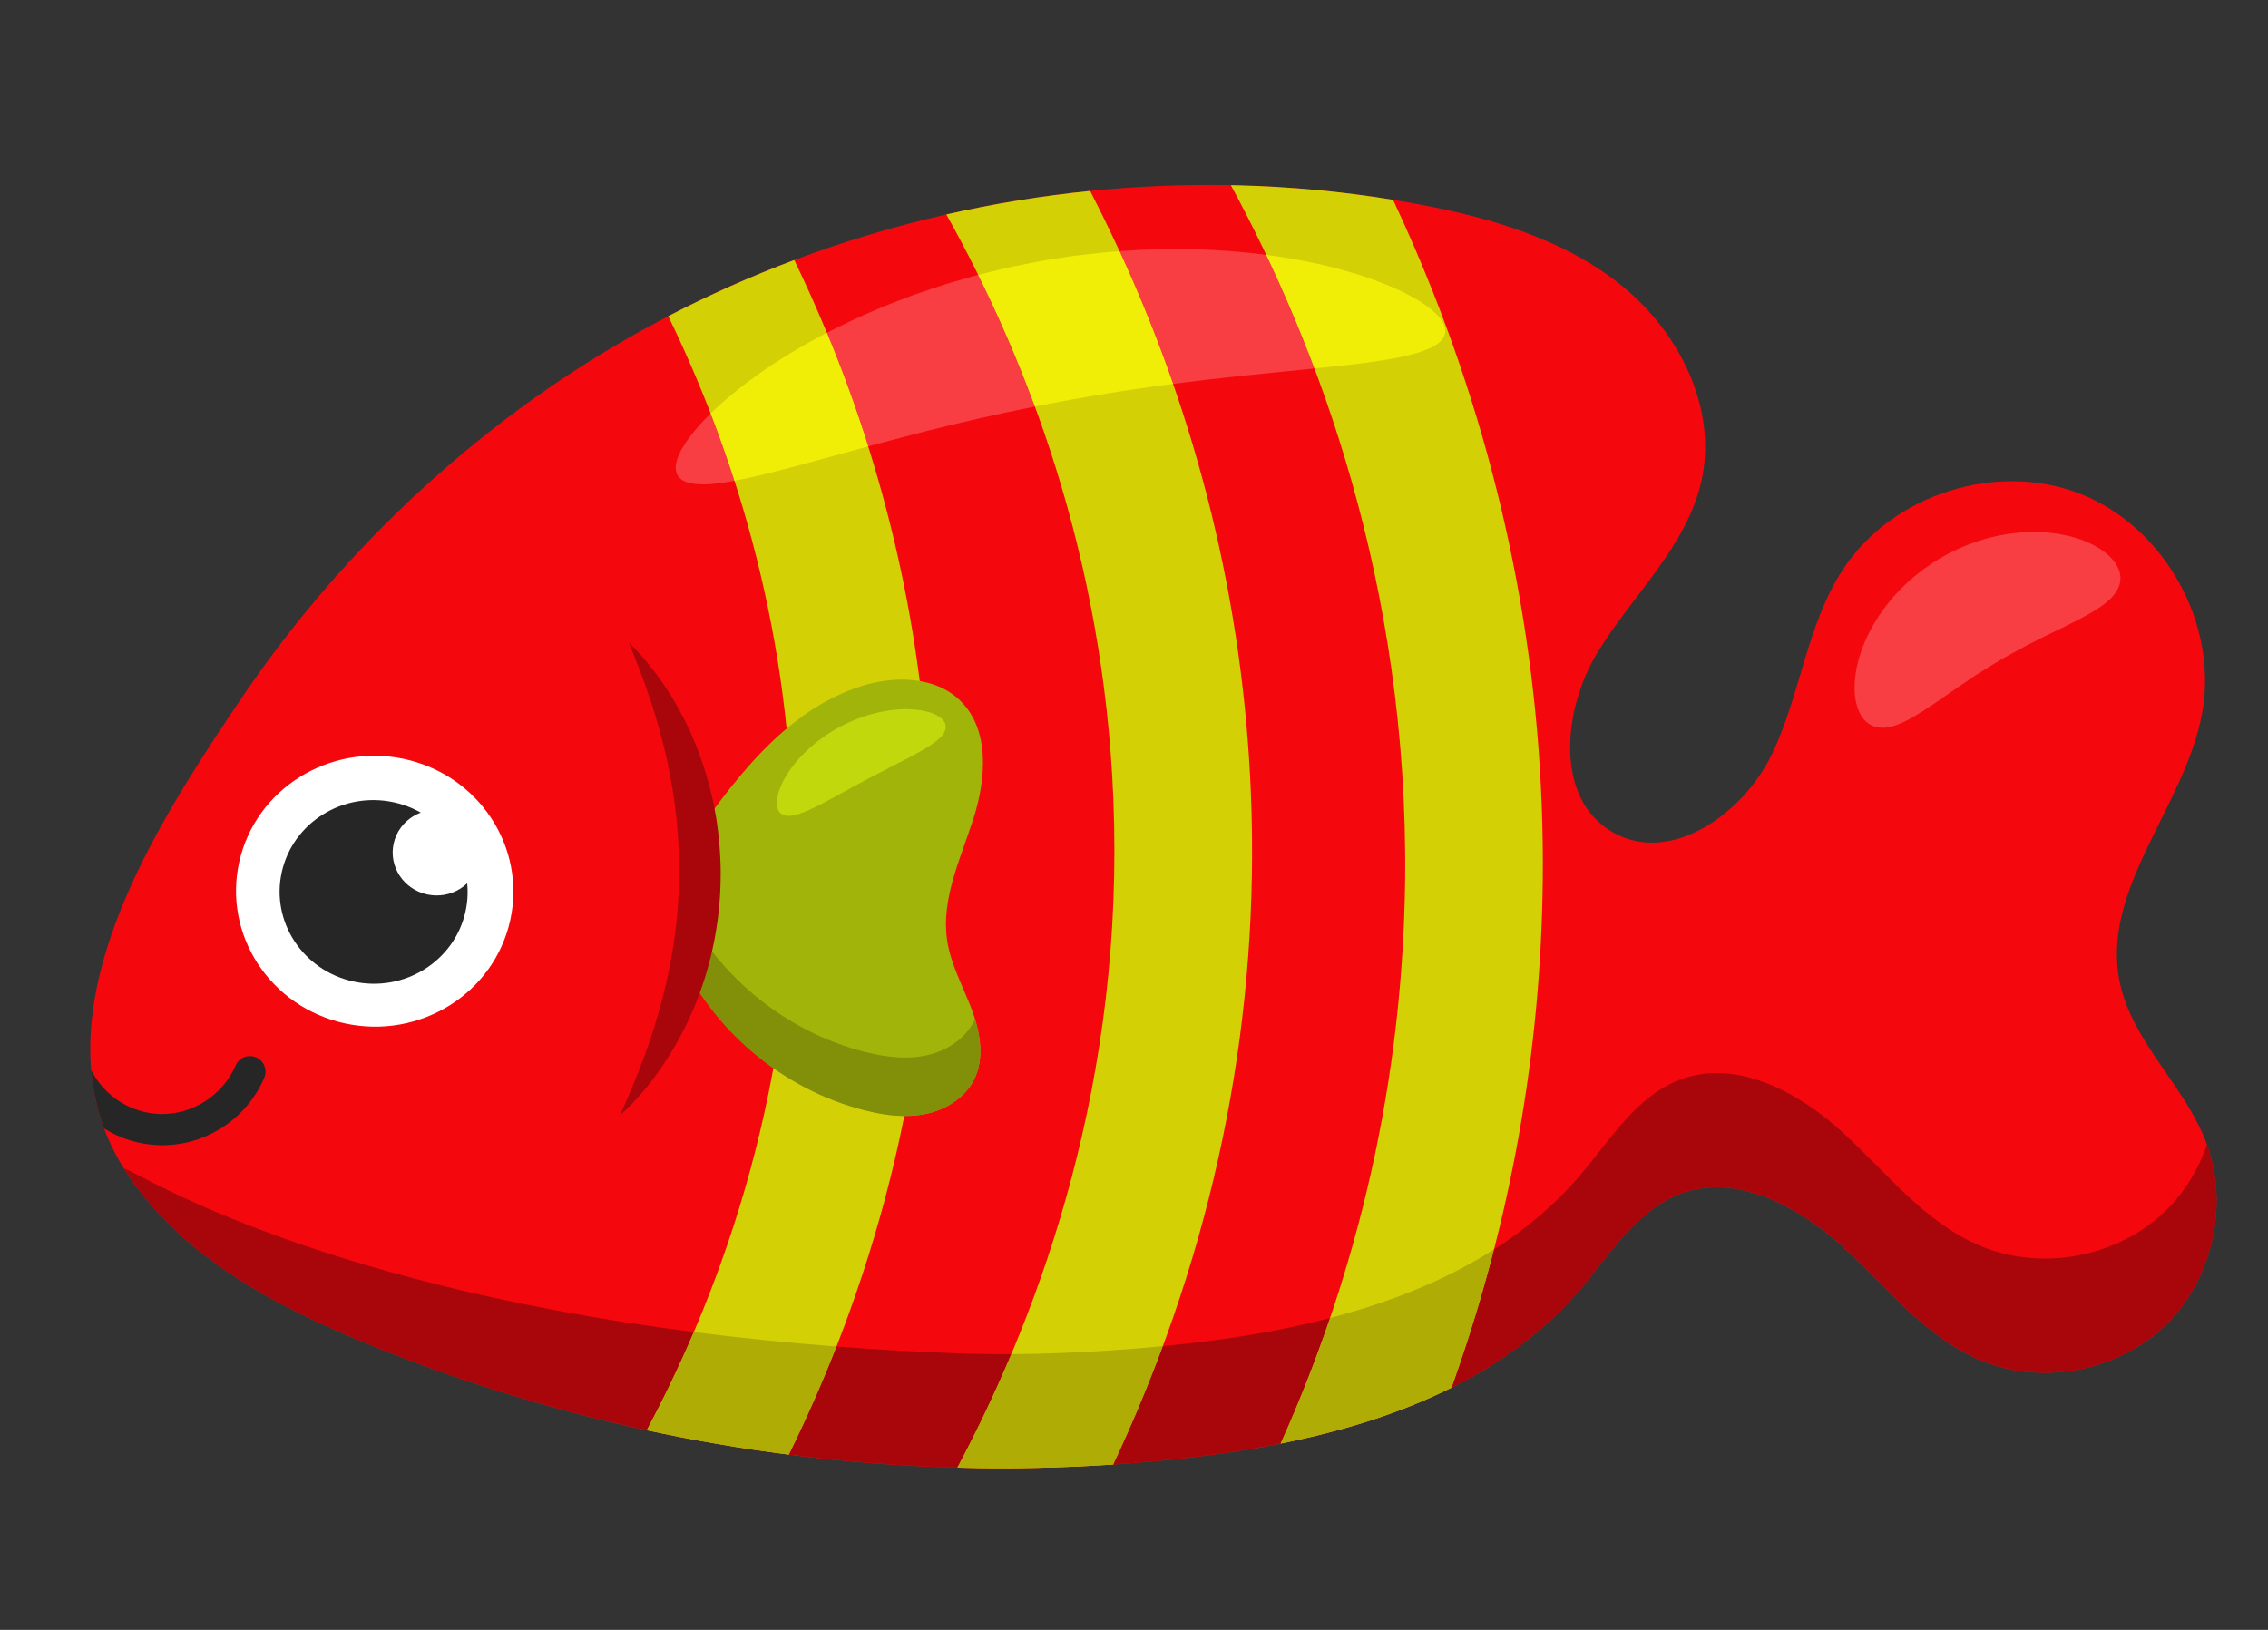 <?xml version="1.0" encoding="UTF-8" standalone="no"?>
<svg
   xmlns:dc="http://purl.org/dc/elements/1.1/"
   xmlns:cc="http://creativecommons.org/ns#"
   xmlns:rdf="http://www.w3.org/1999/02/22-rdf-syntax-ns#"
   xmlns:svg="http://www.w3.org/2000/svg"
   xmlns="http://www.w3.org/2000/svg"
   xmlns:sodipodi="http://sodipodi.sourceforge.net/DTD/sodipodi-0.dtd"
   xmlns:inkscape="http://www.inkscape.org/namespaces/inkscape"
   width="320"
   height="230"
   viewBox="0 0 84.667 60.854"
   version="1.1"
   id="svg646"
   inkscape:version="1.0.2-2 (e86c870879, 2021-01-15)"
   sodipodi:docname="fish10.svg">
  <rect x="0" y="0" width="84.667" height="60.854" fill="#333333" stroke="none"/>
  <defs
     id="defs640" />
  <sodipodi:namedview
     id="base"
     pagecolor="#ffffff"
     bordercolor="#666666"
     borderopacity="1.0"
     inkscape:pageopacity="0.0"
     inkscape:pageshadow="2"
     inkscape:zoom="0.35"
     inkscape:cx="400"
     inkscape:cy="560"
     inkscape:document-units="px"
     inkscape:current-layer="layer1"
     inkscape:document-rotation="0"
     showgrid="false"
     units="px"
     inkscape:window-width="1267"
     inkscape:window-height="1032"
     inkscape:window-x="647"
     inkscape:window-y="380"
     inkscape:window-maximized="0" />
  <g
     inkscape:label="Layer 1"
     inkscape:groupmode="layer"
     id="layer1">
    <path
       d="m 80.844,49.472 c -1.791,1.745 -4.66,2.278 -6.958,1.293 -2.049,-0.878 -3.471,-2.736 -5.117,-4.238 -1.646,-1.502 -3.948,-2.734 -6.038,-1.958 -1.638,0.608 -2.607,2.243 -3.741,3.573 -1.235,1.449 -2.737,2.579 -4.399,3.461 -0.134,0.071 -0.268,0.14 -0.404,0.208 -1.882,0.943 -3.955,1.584 -6.067,2.024 -0.104,0.022 -0.209,0.043 -0.314,0.064 -1.131,0.226 -2.27,0.395 -3.398,0.523 -0.949,0.108 -1.9,0.195 -2.853,0.258 -1.935,0.13 -3.878,0.169 -5.816,0.117 -2.104,-0.056 -4.205,-0.218 -6.291,-0.485 -1.781,-0.226 -3.551,-0.531 -5.305,-0.91 C 20.56,52.626 17.043,51.538 13.651,50.146 10.173,48.716 6.665,46.831 4.648,43.66 4.332,43.164 4.08,42.653 3.888,42.136 3.623,41.425 3.468,40.695 3.404,39.956 2.989,35.13 6.469,29.842 8.993,26.101 12.875,20.348 18.127,15.514 24.223,12.189 c 0.24,-0.13 0.481,-0.26 0.724,-0.386 1.524,-0.793 3.095,-1.492 4.703,-2.095 1.852,-0.696 3.75,-1.263 5.679,-1.702 1.768,-0.403 3.561,-0.696 5.365,-0.878 1.746,-0.175 3.502,-0.247 5.256,-0.214 0.085,10e-4 0.17,0.003 0.256,0.005 1.942,0.049 3.881,0.228 5.798,0.541 0.102,0.017 0.204,0.032 0.307,0.05 0.212,0.037 0.422,0.073 0.634,0.114 2.714,0.505 5.462,1.311 7.607,3.05 2.145,1.739 3.569,4.588 2.965,7.282 -0.551,2.451 -2.571,4.256 -3.879,6.402 -1.306,2.147 -1.61,5.476 0.574,6.72 2.146,1.223 4.849,-0.676 5.925,-2.898 1.077,-2.223 1.302,-4.827 2.648,-6.898 1.838,-2.833 5.777,-4.083 8.913,-2.829 3.136,1.254 5.127,4.875 4.506,8.194 -0.653,3.49 -3.794,6.551 -3.071,10.029 0.455,2.192 2.356,3.792 3.185,5.871 0.925,2.323 0.319,5.177 -1.472,6.923"
       style="fill:#f5080d;fill-opacity:1;fill-rule:nonzero;stroke:none;stroke-width:0.01"
       id="path268" />
    <path
       d="m 29.448,54.31 c -1.78,-0.227 -3.55,-0.532 -5.304,-0.91 2.791,-5.232 5.66,-13.003 5.446,-22.606 -0.172,-7.746 -2.315,-14.204 -4.643,-18.991 1.524,-0.793 3.095,-1.492 4.703,-2.095 0.421,0.871 0.819,1.756 1.191,2.653 2.438,5.868 3.746,12.031 3.886,18.318 0.218,9.792 -2.444,17.87 -5.28,23.63"
       style="fill:#d3d106;fill-opacity:1;fill-rule:nonzero;stroke:none;stroke-width:0.01"
       id="path270" />
    <path
       d="m 42.071,53.552 c -0.168,0.377 -0.339,0.752 -0.515,1.126 -1.935,0.13 -3.878,0.169 -5.816,0.117 3.179,-5.976 6.248,-14.552 5.823,-24.97 -0.369,-9.076 -3.245,-16.478 -6.234,-21.819 1.768,-0.402 3.561,-0.695 5.366,-0.877 0.338,0.656 0.665,1.321 0.979,1.994 3.045,6.518 4.735,13.413 5.023,20.493 0.334,8.209 -1.223,16.262 -4.625,23.937"
       style="fill:#d3d106;fill-opacity:1;fill-rule:nonzero;stroke:none;stroke-width:0.01"
       id="path272" />
    <path
       d="m 57.592,32.911 c -0.072,6.385 -1.201,12.701 -3.357,18.769 -0.016,0.043 -0.031,0.087 -0.047,0.129 -1.882,0.943 -3.955,1.584 -6.067,2.024 -0.104,0.022 -0.209,0.043 -0.314,0.064 2.457,-5.472 4.553,-12.589 4.648,-21.045 0.122,-11.033 -3.262,-19.953 -6.505,-25.938 0.085,0.001 0.17,0.003 0.256,0.005 1.942,0.049 3.881,0.228 5.798,0.541 0.53,1.128 1.026,2.274 1.489,3.44 2.804,7.084 4.183,14.49 4.1,22.01"
       style="fill:#d3d106;fill-opacity:1;fill-rule:nonzero;stroke:none;stroke-width:0.01"
       id="path274" />
    <path
       d="m 25.652,31.626 c 1.717,-2.474 3.64,-5.105 6.512,-6.012 1.239,-0.391 2.737,-0.366 3.673,0.536 1.128,1.088 0.977,2.936 0.498,4.428 -0.48,1.493 -1.213,3 -0.974,4.55 0.138,0.892 0.589,1.7 0.909,2.545 0.318,0.845 0.498,1.821 0.095,2.631 -0.342,0.687 -1.063,1.134 -1.816,1.287 -0.753,0.153 -1.537,0.048 -2.282,-0.142 -2.909,-0.741 -5.455,-2.803 -6.781,-5.497 l 0.168,-4.328"
       style="fill:#a1b40a;fill-opacity:1;fill-rule:nonzero;stroke:none;stroke-width:0.01"
       id="path276" />
    <path
       d="m 33.786,41.667 c -0.008,0 -0.018,0 -0.026,0 v 0 c 0.009,0 0.018,0 0.027,0 0.045,0 0.091,-0.001 0.136,-0.002 -0.045,0.001 -0.091,0.002 -0.137,0.002"
       style="fill:#078ce4;fill-opacity:1;fill-rule:nonzero;stroke:none;stroke-width:0.01"
       id="path278" />
    <path
       d="m 33.76,41.667 c -0.502,-0.003 -1.007,-0.092 -1.495,-0.216 -0.78,-0.199 -1.536,-0.492 -2.248,-0.869 0.712,0.377 1.468,0.67 2.248,0.869 0.488,0.124 0.993,0.213 1.495,0.216 v 0"
       style="fill:#78c5e8;fill-opacity:1;fill-rule:nonzero;stroke:none;stroke-width:0.01"
       id="path280" />
    <path
       d="m 36.487,40 c 0,-0.001 10e-4,-0.001 10e-4,-0.002 0,0.001 -10e-4,0.001 -10e-4,0.002 m 0.003,-0.008 c 0,-0.001 0,-0.002 10e-4,-0.003 -10e-4,0.001 -10e-4,0.002 -10e-4,0.003 m 0.002,-0.008 c 0.001,-0.002 0.001,-0.004 0.002,-0.006 -10e-4,0.002 -10e-4,0.004 -0.002,0.006 m 0.003,-0.008 c 0.102,-0.341 0.121,-0.703 0.083,-1.066 0.037,0.363 0.019,0.725 -0.083,1.066 m 0.083,-1.066 c -0.001,-0.003 -0.001,-0.006 -0.001,-0.009 0,0.003 0,0.006 0.001,0.009 m -0.002,-0.013 c 0,-0.002 0,-0.003 0,-0.005 0,0.002 0,0.003 0,0.005 m -9.611,-0.728 c -0.586,-0.671 -1.088,-1.415 -1.481,-2.214 l 0.056,-1.448 -0.056,1.448 c 0.393,0.799 0.895,1.543 1.481,2.214"
       style="fill:#078ce4;fill-opacity:1;fill-rule:nonzero;stroke:none;stroke-width:0.01"
       id="path282" />
    <path
       d="m 33.787,41.667 c -0.009,0 -0.018,0 -0.027,0 -0.502,-0.003 -1.007,-0.092 -1.495,-0.216 -0.78,-0.199 -1.536,-0.492 -2.248,-0.869 -1.153,-0.609 -2.193,-1.432 -3.051,-2.414 -0.586,-0.671 -1.088,-1.415 -1.481,-2.214 l 0.056,-1.448 0.023,-0.577 c 1.347,2.616 3.849,4.614 6.701,5.34 0.497,0.126 1.011,0.216 1.521,0.216 0.256,0 0.51,-0.022 0.762,-0.074 0.753,-0.153 1.474,-0.599 1.816,-1.287 0.013,-0.024 0.024,-0.047 0.033,-0.072 0.085,0.274 0.148,0.557 0.179,0.839 0,0.002 0,0.003 0,0.005 0,0.001 10e-4,0.002 10e-4,0.003 0,0.003 0,0.006 0.001,0.009 0,0 0,0 0,0 0.038,0.363 0.019,0.725 -0.083,1.066 -10e-4,0 -10e-4,0.001 -10e-4,0.002 -10e-4,0.002 -10e-4,0.004 -0.002,0.006 0,0.002 -10e-4,0.003 -10e-4,0.005 -10e-4,0.001 -10e-4,0.002 -10e-4,0.003 -0.001,0.002 -0.002,0.004 -0.002,0.006 0,0.001 -10e-4,0.001 -10e-4,0.002 -0.032,0.104 -0.073,0.206 -0.123,0.306 -0.342,0.687 -1.063,1.134 -1.816,1.287 -0.207,0.042 -0.415,0.065 -0.625,0.072 -0.045,0.001 -0.091,0.002 -0.136,0.002"
       style="fill:#818f09;fill-opacity:1;fill-rule:nonzero;stroke:none;stroke-width:0.01"
       id="path284" />
    <path
       d="m 19.046,34.367 c -0.609,2.727 -3.367,4.448 -6.16,3.845 -2.794,-0.603 -4.564,-3.303 -3.955,-6.03 0.608,-2.727 3.366,-4.448 6.16,-3.845 2.793,0.603 4.564,3.303 3.955,6.03"
       style="fill:#ffffff;fill-opacity:1;fill-rule:nonzero;stroke:none;stroke-width:0.01"
       id="path286" />
    <path
       d="m 17.376,34.041 c -0.413,1.849 -2.282,3.016 -4.176,2.607 -1.893,-0.409 -3.094,-2.239 -2.681,-4.087 0.413,-1.849 2.282,-3.016 4.176,-2.607 1.893,0.409 3.094,2.239 2.681,4.087"
       style="fill:#262626;fill-opacity:1;fill-rule:nonzero;stroke:none;stroke-width:0.01"
       id="path288" />
    <path
       d="m 17.895,32.18 c -0.193,0.862 -1.065,1.406 -1.948,1.215 -0.883,-0.191 -1.443,-1.044 -1.25,-1.906 0.192,-0.862 1.064,-1.406 1.947,-1.215 0.884,0.191 1.443,1.044 1.251,1.906"
       style="fill:#ffffff;fill-opacity:1;fill-rule:nonzero;stroke:none;stroke-width:0.01"
       id="path290" />
    <path
       d="m 23.484,24 c 0.291,0.276 0.557,0.578 0.806,0.893 0.128,0.155 0.244,0.319 0.363,0.482 0.061,0.081 0.115,0.166 0.171,0.25 0.055,0.083 0.113,0.168 0.167,0.252 0.053,0.086 0.104,0.173 0.156,0.26 0.052,0.088 0.105,0.174 0.152,0.263 0.05,0.089 0.097,0.177 0.145,0.267 l 0.072,0.135 0.067,0.137 c 0.089,0.183 0.182,0.365 0.259,0.553 l 0.119,0.282 c 0.02,0.048 0.041,0.094 0.059,0.142 l 0.052,0.144 c 0.289,0.764 0.511,1.559 0.645,2.37 0.009,0.05 0.02,0.101 0.027,0.151 l 0.021,0.153 0.041,0.306 c 0.013,0.102 0.027,0.204 0.036,0.307 l 0.023,0.308 c 0.032,0.411 0.048,0.823 0.036,1.235 -0.031,1.649 -0.379,3.291 -1.019,4.793 -0.16,0.377 -0.335,0.744 -0.532,1.101 -0.098,0.177 -0.197,0.355 -0.304,0.527 -0.106,0.172 -0.215,0.343 -0.33,0.51 -0.228,0.333 -0.47,0.655 -0.733,0.961 -0.262,0.305 -0.538,0.596 -0.84,0.862 0.162,-0.368 0.321,-0.728 0.472,-1.089 0.15,-0.362 0.294,-0.722 0.426,-1.085 0.067,-0.18 0.132,-0.361 0.193,-0.543 0.061,-0.182 0.123,-0.362 0.179,-0.545 0.114,-0.364 0.219,-0.728 0.314,-1.094 0.093,-0.365 0.18,-0.731 0.253,-1.1 0.073,-0.367 0.138,-0.735 0.19,-1.105 0.015,-0.093 0.024,-0.186 0.036,-0.277 0.013,-0.093 0.025,-0.185 0.033,-0.277 l 0.03,-0.277 0.024,-0.277 0.011,-0.14 0.009,-0.139 0.017,-0.279 0.011,-0.279 0.005,-0.139 0.002,-0.14 0.005,-0.279 -0.002,-0.279 c 0.003,-0.186 -0.013,-0.371 -0.017,-0.558 l -0.009,-0.279 c -0.005,-0.093 -0.015,-0.186 -0.021,-0.279 l -0.021,-0.279 -0.01,-0.14 c -0.003,-0.046 -0.009,-0.092 -0.015,-0.139 -0.022,-0.185 -0.042,-0.37 -0.063,-0.556 -0.028,-0.185 -0.054,-0.37 -0.081,-0.556 -0.028,-0.185 -0.067,-0.368 -0.097,-0.554 -0.008,-0.047 -0.016,-0.094 -0.025,-0.14 l -0.03,-0.138 -0.058,-0.276 -0.028,-0.139 -0.033,-0.138 -0.067,-0.276 c -0.021,-0.092 -0.043,-0.185 -0.069,-0.275 -0.026,-0.092 -0.049,-0.185 -0.074,-0.276 -0.1,-0.367 -0.212,-0.733 -0.331,-1.101 -0.24,-0.733 -0.523,-1.459 -0.822,-2.203"
       style="fill:#a9060b;fill-opacity:1;fill-rule:nonzero;stroke:none;stroke-width:0.01"
       id="path292" />
    <path
       d="m 37.408,54.817 c -0.556,0 -1.112,-0.008 -1.668,-0.023 -2.104,-0.056 -4.205,-0.218 -6.292,-0.484 -1.78,-0.227 -3.55,-0.532 -5.304,-0.91 -3.584,-0.774 -7.101,-1.862 -10.493,-3.255 -2.046,-0.841 -4.102,-1.839 -5.859,-3.164 1.757,1.325 3.813,2.323 5.859,3.164 3.392,1.393 6.909,2.481 10.493,3.254 0,0.001 0,0.001 0,0.001 1.754,0.378 3.524,0.682 5.304,0.91 v 0 c 0.001,-0.001 0.001,-0.001 0.001,-0.001 2.086,0.267 4.187,0.429 6.291,0.485 0,0 0,0 0,0 0.556,0.015 1.112,0.023 1.668,0.023 0.567,0 1.136,-0.008 1.704,-0.024 v 0 c -0.567,0.016 -1.136,0.024 -1.704,0.024 m 5.329,-0.23 c 0.558,-0.048 1.116,-0.104 1.672,-0.168 0.159,-0.018 0.317,-0.037 0.476,-0.056 -0.159,0.02 -0.317,0.039 -0.476,0.057 -0.556,0.063 -1.114,0.119 -1.672,0.167 m 3.834,-0.466 c 0.413,-0.068 0.825,-0.142 1.236,-0.224 v 0 0 c 0.105,-0.021 0.21,-0.042 0.314,-0.064 2.112,-0.44 4.185,-1.081 6.067,-2.024 v 0 c 0.136,-0.068 0.27,-0.137 0.404,-0.208 0.687,-0.365 1.347,-0.772 1.972,-1.227 -0.625,0.455 -1.284,0.862 -1.972,1.227 -1.988,1.057 -4.205,1.76 -6.471,2.231 -0.515,0.107 -1.032,0.203 -1.55,0.288 m 33.107,-3.764 c 0.422,-0.247 0.816,-0.543 1.167,-0.886 0.195,-0.191 0.378,-0.395 0.545,-0.61 -0.167,0.215 -0.348,0.419 -0.545,0.61 -0.352,0.343 -0.745,0.638 -1.167,0.886 m 1.712,-1.497 c 0.002,-0.003 0.005,-0.006 0.007,-0.009 -0.002,0.003 -0.004,0.006 -0.007,0.009 m 0.01,-0.013 c 0.001,-0.002 0.003,-0.004 0.005,-0.006 -0.002,0.002 -0.004,0.004 -0.005,0.006 m 0.009,-0.013 c 0.001,-0.001 0.002,-0.003 0.003,-0.004 -10e-4,0.001 -0.002,0.003 -0.003,0.004 m -11.466,-1.17 c -0.386,-0.388 -0.773,-0.774 -1.174,-1.139 -1.296,-1.182 -2.998,-2.197 -4.683,-2.197 -0.456,0 -0.91,0.074 -1.354,0.239 -0.821,0.305 -1.474,0.867 -2.063,1.52 0.589,-0.653 1.242,-1.215 2.063,-1.52 0.444,-0.165 0.898,-0.239 1.354,-0.239 1.686,0 3.387,1.015 4.684,2.197 0.4,0.365 0.787,0.751 1.173,1.139 M 5.296,44.574 c -0.23,-0.293 -0.446,-0.597 -0.648,-0.914 -10e-4,-0.002 -0.002,-0.003 -0.002,-0.004 0,0.001 10e-4,0.003 0.002,0.004 0.201,0.317 0.418,0.622 0.648,0.914"
       style="fill:#ededed;fill-opacity:1;fill-rule:nonzero;stroke:none;stroke-width:0.01"
       id="path294" />
    <path
       d="m 35.74,54.794 c -2.104,-0.056 -4.205,-0.218 -6.291,-0.485 v 0 c 0.609,-1.239 1.211,-2.586 1.779,-4.034 1.44,0.11 2.942,0.195 4.513,0.255 0.573,0.021 1.146,0.031 1.72,0.031 0.098,0 0.195,0 0.292,-0.001 -0.643,1.528 -1.325,2.942 -2.012,4.234 m 3.372,-0.001 c 0.816,-0.022 1.63,-0.06 2.444,-0.116 0.176,-0.373 0.347,-0.749 0.515,-1.126 0.483,-1.089 0.928,-2.187 1.337,-3.291 0.334,-0.032 0.668,-0.068 1,-0.105 1.232,-0.14 2.479,-0.329 3.712,-0.586 0.513,-0.107 1.024,-0.226 1.531,-0.358 -0.57,1.673 -1.194,3.237 -1.845,4.686 v 0 c -0.411,0.082 -0.823,0.156 -1.236,0.224 -0.562,0.093 -1.126,0.173 -1.686,0.242 -0.159,0.02 -0.317,0.039 -0.476,0.056 -0.556,0.064 -1.114,0.12 -1.672,0.168 -0.393,0.033 -0.787,0.064 -1.181,0.09 -0.814,0.055 -1.628,0.094 -2.444,0.116 v 0 M 24.144,53.399 C 20.56,52.626 17.043,51.538 13.651,50.145 11.605,49.305 9.549,48.306 7.792,46.981 6.86,46.279 6.013,45.484 5.296,44.574 c -0.23,-0.292 -0.446,-0.597 -0.648,-0.914 -10e-4,-0.001 -0.002,-0.003 -0.002,-0.004 -0.009,-0.016 -0.008,-0.023 0.004,-0.023 0.291,0 6.606,4.221 21.251,6.101 -0.57,1.332 -1.165,2.557 -1.757,3.667 m 30.044,-1.591 c 0.016,-0.043 0.031,-0.087 0.047,-0.129 0.589,-1.66 1.103,-3.338 1.538,-5.031 1.194,-0.763 2.282,-1.676 3.218,-2.774 1.134,-1.329 2.103,-2.965 3.741,-3.573 0.444,-0.165 0.898,-0.239 1.354,-0.239 1.685,0 3.387,1.015 4.683,2.198 1.647,1.502 3.07,3.36 5.118,4.238 0.772,0.331 1.609,0.49 2.446,0.49 1.658,0 3.321,-0.624 4.512,-1.783 0.703,-0.686 1.225,-1.544 1.541,-2.472 0.727,2.019 0.329,4.397 -0.973,6.096 -0.001,0.001 -0.002,0.003 -0.003,0.004 -0.001,0.002 -0.003,0.004 -0.004,0.006 -0.002,0.002 -0.004,0.004 -0.005,0.006 -0.001,0.001 -0.002,0.002 -0.003,0.003 -0.002,0.003 -0.005,0.006 -0.007,0.009 0,0.001 0,0.001 0,0.001 -0.167,0.215 -0.349,0.419 -0.545,0.61 -0.352,0.342 -0.745,0.638 -1.167,0.886 -1.006,0.587 -2.177,0.897 -3.344,0.897 -0.838,0 -1.674,-0.16 -2.446,-0.49 -1.55,-0.665 -2.743,-1.891 -3.944,-3.099 -0.386,-0.388 -0.773,-0.774 -1.173,-1.139 -1.297,-1.182 -2.998,-2.197 -4.684,-2.197 -0.456,0 -0.91,0.074 -1.354,0.239 -0.821,0.305 -1.474,0.867 -2.063,1.52 -0.587,0.65 -1.112,1.39 -1.677,2.053 -0.725,0.849 -1.541,1.59 -2.427,2.235 -0.625,0.455 -1.284,0.862 -1.972,1.227 -0.134,0.071 -0.268,0.14 -0.404,0.208"
       style="fill:#a9060b;fill-opacity:1;fill-rule:nonzero;stroke:none;stroke-width:0.01"
       id="path296" />
    <path
       d="m 29.448,54.31 c -1.78,-0.227 -3.55,-0.532 -5.304,-0.91 v 0 c 0.591,-1.11 1.187,-2.335 1.757,-3.667 1.666,0.214 3.441,0.397 5.326,0.541 -0.567,1.448 -1.169,2.795 -1.78,4.035 v 0"
       style="fill:#aeac05;fill-opacity:1;fill-rule:nonzero;stroke:none;stroke-width:0.01"
       id="path298" />
    <path
       d="m 37.408,54.817 c -0.556,0 -1.112,-0.008 -1.668,-0.023 v 0 c 0.687,-1.293 1.37,-2.706 2.012,-4.234 1.269,-0.007 2.538,-0.062 3.803,-0.147 0.619,-0.041 1.236,-0.092 1.853,-0.152 -0.409,1.105 -0.854,2.202 -1.337,3.291 -0.168,0.377 -0.339,0.752 -0.515,1.126 -0.814,0.055 -1.628,0.094 -2.444,0.116 -0.568,0.016 -1.136,0.024 -1.704,0.024"
       style="fill:#aeac05;fill-opacity:1;fill-rule:nonzero;stroke:none;stroke-width:0.01"
       id="path300" />
    <path
       d="m 47.807,53.897 v 0 c 0.651,-1.449 1.276,-3.013 1.845,-4.686 1.728,-0.452 3.403,-1.057 4.939,-1.874 0.404,-0.215 0.798,-0.443 1.181,-0.689 -0.435,1.693 -0.948,3.372 -1.538,5.031 -0.016,0.043 -0.031,0.087 -0.047,0.129 v 0 c -1.882,0.943 -3.955,1.584 -6.067,2.024 -0.104,0.022 -0.209,0.043 -0.314,0.064"
       style="fill:#aeac05;fill-opacity:1;fill-rule:nonzero;stroke:none;stroke-width:0.01"
       id="path302" />
    <path
       d="m 9.865,40.243 c -0.329,0.763 -0.872,1.404 -1.57,1.854 -0.673,0.434 -1.444,0.661 -2.236,0.661 -0.031,0 -0.062,0 -0.094,-0.001 -0.748,-0.017 -1.462,-0.239 -2.077,-0.622 -0.265,-0.71 -0.42,-1.44 -0.484,-2.179 0.499,0.976 1.494,1.613 2.588,1.638 1.197,0.026 2.325,-0.701 2.805,-1.812 0.128,-0.295 0.47,-0.431 0.766,-0.303 0.294,0.127 0.43,0.469 0.301,0.764"
       style="fill:#262626;fill-opacity:1;fill-rule:nonzero;stroke:none;stroke-width:0.01"
       id="path304" />
    <path
       d="m 70.27,27.168 c -0.11,0 -0.216,-0.017 -0.316,-0.052 -0.144,-0.05 -0.27,-0.137 -0.377,-0.263 -0.052,-0.063 -0.101,-0.135 -0.144,-0.217 -0.021,-0.041 -0.042,-0.085 -0.06,-0.13 -0.018,-0.046 -0.033,-0.093 -0.048,-0.143 -0.029,-0.1 -0.052,-0.209 -0.07,-0.328 -0.016,-0.117 -0.021,-0.242 -0.022,-0.376 -0.002,-0.136 0.011,-0.273 0.028,-0.421 0.016,-0.149 0.047,-0.3 0.085,-0.46 0.034,-0.162 0.089,-0.322 0.145,-0.491 0.027,-0.086 0.063,-0.168 0.097,-0.255 0.035,-0.085 0.072,-0.172 0.113,-0.259 0.043,-0.087 0.087,-0.173 0.132,-0.261 0.023,-0.044 0.046,-0.089 0.071,-0.132 0.026,-0.044 0.052,-0.088 0.078,-0.131 0.053,-0.088 0.106,-0.176 0.165,-0.265 0.059,-0.087 0.122,-0.174 0.186,-0.262 0.061,-0.09 0.132,-0.173 0.202,-0.26 0.071,-0.087 0.142,-0.174 0.22,-0.258 0.077,-0.083 0.156,-0.168 0.238,-0.252 0.084,-0.081 0.17,-0.162 0.258,-0.243 0.354,-0.319 0.754,-0.618 1.194,-0.878 0.442,-0.257 0.898,-0.46 1.35,-0.612 0.114,-0.038 0.226,-0.072 0.338,-0.106 0.113,-0.029 0.225,-0.057 0.336,-0.083 0.111,-0.028 0.222,-0.047 0.332,-0.067 0.111,-0.019 0.218,-0.039 0.327,-0.05 0.107,-0.013 0.215,-0.023 0.319,-0.033 0.105,-0.007 0.21,-0.01 0.312,-0.015 0.051,-0.001 0.102,-0.002 0.152,-0.004 0.004,0 0.007,0 0.011,0 0.046,0 0.093,0.002 0.139,0.003 0.099,0.003 0.197,0.007 0.292,0.013 0.096,0.006 0.19,0.018 0.282,0.028 0.092,0.011 0.182,0.021 0.269,0.04 0.175,0.033 0.342,0.065 0.5,0.113 0.156,0.046 0.305,0.093 0.442,0.151 0.138,0.058 0.265,0.114 0.382,0.182 0.116,0.067 0.222,0.132 0.317,0.203 0.095,0.073 0.178,0.146 0.251,0.221 0.036,0.038 0.07,0.074 0.101,0.112 0.03,0.039 0.058,0.078 0.084,0.117 0.051,0.077 0.091,0.154 0.12,0.232 0.057,0.154 0.072,0.307 0.045,0.457 -0.026,0.149 -0.092,0.29 -0.187,0.42 -0.047,0.066 -0.102,0.128 -0.163,0.189 -0.03,0.03 -0.063,0.06 -0.096,0.089 -0.033,0.03 -0.069,0.06 -0.105,0.09 -0.073,0.058 -0.151,0.115 -0.234,0.169 -0.082,0.055 -0.17,0.113 -0.261,0.165 -0.092,0.051 -0.187,0.11 -0.285,0.162 -0.099,0.05 -0.2,0.107 -0.306,0.16 -0.104,0.05 -0.212,0.11 -0.321,0.161 -0.055,0.025 -0.111,0.056 -0.167,0.083 -0.055,0.026 -0.112,0.053 -0.169,0.081 -0.057,0.029 -0.115,0.057 -0.172,0.086 -0.029,0.014 -0.058,0.027 -0.088,0.041 -0.029,0.015 -0.057,0.03 -0.088,0.045 -0.058,0.028 -0.117,0.056 -0.177,0.086 -0.058,0.031 -0.118,0.062 -0.178,0.091 -0.06,0.027 -0.12,0.062 -0.18,0.091 -0.06,0.031 -0.122,0.058 -0.183,0.093 -0.06,0.032 -0.121,0.064 -0.184,0.094 -0.06,0.034 -0.122,0.067 -0.184,0.099 -0.246,0.132 -0.494,0.27 -0.745,0.414 -0.247,0.147 -0.489,0.297 -0.725,0.446 -0.058,0.039 -0.117,0.076 -0.176,0.113 -0.056,0.039 -0.114,0.077 -0.171,0.115 -0.059,0.035 -0.114,0.076 -0.17,0.113 -0.056,0.039 -0.115,0.074 -0.168,0.114 -0.055,0.038 -0.111,0.075 -0.166,0.112 -0.054,0.038 -0.108,0.075 -0.162,0.113 -0.027,0.019 -0.054,0.037 -0.081,0.054 -0.027,0.019 -0.053,0.038 -0.079,0.056 -0.052,0.037 -0.105,0.073 -0.159,0.108 -0.052,0.037 -0.103,0.072 -0.153,0.107 -0.051,0.037 -0.105,0.069 -0.153,0.105 -0.099,0.071 -0.203,0.135 -0.298,0.201 -0.096,0.066 -0.197,0.127 -0.289,0.188 -0.093,0.06 -0.191,0.116 -0.28,0.17 -0.09,0.054 -0.183,0.102 -0.271,0.147 -0.088,0.046 -0.175,0.087 -0.262,0.122 -0.043,0.017 -0.087,0.033 -0.129,0.048 -0.042,0.015 -0.082,0.028 -0.124,0.04 -0.082,0.024 -0.164,0.041 -0.244,0.05 -0.048,0.006 -0.096,0.009 -0.143,0.009"
       style="fill:#f83e43;fill-opacity:1;fill-rule:nonzero;stroke:none;stroke-width:0.01"
       id="path306" />
    <path
       d="m 26.225,18.081 c -0.143,0 -0.271,-0.008 -0.386,-0.028 -0.257,-0.045 -0.44,-0.142 -0.537,-0.297 -0.096,-0.154 -0.101,-0.361 -0.02,-0.612 0.041,-0.126 0.103,-0.264 0.187,-0.412 0.086,-0.146 0.192,-0.303 0.318,-0.469 0.197,-0.256 0.445,-0.533 0.743,-0.824 0.311,0.804 0.609,1.642 0.889,2.511 -0.212,0.04 -0.409,0.071 -0.594,0.093 -0.198,0.025 -0.381,0.039 -0.546,0.04 -0.019,0 -0.036,0 -0.054,0 m 6.185,-1.415 c -0.45,-1.429 -0.964,-2.844 -1.543,-4.242 0.58,-0.3 1.201,-0.593 1.856,-0.871 0.11,-0.047 0.219,-0.094 0.33,-0.14 0.113,-0.044 0.224,-0.088 0.338,-0.131 0.226,-0.088 0.457,-0.175 0.69,-0.263 0.235,-0.082 0.473,-0.163 0.712,-0.243 0.121,-0.04 0.242,-0.08 0.364,-0.121 0.121,-0.041 0.245,-0.074 0.369,-0.112 0.248,-0.072 0.499,-0.145 0.751,-0.218 0.08,-0.023 0.161,-0.044 0.241,-0.064 0.747,1.508 1.466,3.148 2.116,4.914 -0.027,0.006 -0.054,0.011 -0.082,0.018 -0.115,0.024 -0.23,0.048 -0.344,0.072 -0.115,0.024 -0.23,0.047 -0.343,0.07 -0.114,0.024 -0.227,0.044 -0.34,0.071 -0.224,0.051 -0.448,0.1 -0.67,0.149 -0.111,0.024 -0.222,0.045 -0.332,0.072 -0.11,0.026 -0.218,0.052 -0.327,0.078 -0.218,0.05 -0.433,0.1 -0.647,0.149 -0.212,0.054 -0.422,0.106 -0.631,0.158 -0.104,0.025 -0.208,0.05 -0.311,0.075 -0.103,0.026 -0.206,0.053 -0.307,0.079 -0.656,0.169 -1.287,0.336 -1.89,0.499 m 11.382,-2.333 c -0.581,-1.673 -1.248,-3.326 -1.999,-4.955 0.006,0 0.014,-10e-4 0.02,-10e-4 0.259,-0.018 0.514,-0.038 0.768,-0.049 0.254,-0.008 0.504,-0.016 0.753,-0.024 0.119,-0.002 0.237,-0.006 0.355,-0.006 0.005,0 0.01,0 0.016,0 0.123,0 0.245,0.001 0.367,0.002 0.243,0.002 0.483,0.005 0.72,0.011 0.873,0.031 1.702,0.101 2.479,0.202 0.623,1.311 1.232,2.727 1.801,4.243 -1.21,0.123 -2.593,0.256 -4.096,0.428 -0.209,0.026 -0.419,0.053 -0.632,0.079 -0.106,0.013 -0.214,0.026 -0.321,0.039 -0.076,0.008 -0.153,0.02 -0.23,0.031"
       style="fill:#f83e43;fill-opacity:1;fill-rule:nonzero;stroke:none;stroke-width:0.01"
       id="path308" />
    <path
       d="m 27.419,17.949 c -0.28,-0.869 -0.578,-1.707 -0.889,-2.511 0.473,-0.462 1.07,-0.961 1.788,-1.47 0.729,-0.52 1.585,-1.042 2.55,-1.543 0.579,1.398 1.093,2.812 1.543,4.242 -0.891,0.24 -1.719,0.468 -2.471,0.675 -0.97,0.262 -1.819,0.478 -2.52,0.607"
       style="fill:#f0ee07;fill-opacity:1;fill-rule:nonzero;stroke:none;stroke-width:0.01"
       id="path310" />
    <path
       d="m 38.634,15.177 c -0.65,-1.766 -1.369,-3.406 -2.116,-4.914 0.048,-0.013 0.095,-0.024 0.143,-0.037 0.128,-0.031 0.258,-0.064 0.388,-0.095 0.129,-0.031 0.26,-0.064 0.39,-0.095 0.066,-0.016 0.131,-0.031 0.197,-0.046 0.067,-0.014 0.132,-0.027 0.199,-0.042 0.266,-0.052 0.533,-0.106 0.802,-0.16 0.269,-0.056 0.539,-0.094 0.806,-0.137 0.135,-0.021 0.268,-0.042 0.401,-0.062 0.134,-0.02 0.266,-0.042 0.399,-0.055 0.525,-0.06 1.04,-0.125 1.55,-0.156 0.751,1.629 1.418,3.282 1.999,4.955 -0.031,0.004 -0.063,0.008 -0.095,0.013 -0.217,0.03 -0.436,0.059 -0.657,0.088 -0.221,0.03 -0.443,0.067 -0.668,0.098 -0.451,0.059 -0.904,0.144 -1.368,0.213 -0.116,0.016 -0.231,0.04 -0.347,0.059 -0.116,0.021 -0.233,0.042 -0.349,0.062 -0.233,0.043 -0.469,0.077 -0.704,0.126 -0.236,0.046 -0.47,0.091 -0.704,0.134 -0.058,0.011 -0.117,0.022 -0.175,0.032 -0.03,0.006 -0.06,0.013 -0.091,0.019"
       style="fill:#f0ee07;fill-opacity:1;fill-rule:nonzero;stroke:none;stroke-width:0.01"
       id="path312" />
    <path
       d="m 49.071,13.757 c -0.569,-1.516 -1.178,-2.931 -1.801,-4.243 0.912,0.12 1.75,0.282 2.501,0.472 1.388,0.356 2.472,0.799 3.185,1.235 0.178,0.11 0.334,0.218 0.465,0.324 0.131,0.107 0.239,0.214 0.322,0.316 0.167,0.207 0.236,0.401 0.201,0.58 -0.035,0.179 -0.171,0.336 -0.395,0.469 -0.112,0.067 -0.246,0.127 -0.401,0.185 -0.154,0.057 -0.33,0.111 -0.524,0.159 -0.776,0.195 -1.856,0.33 -3.157,0.462 -0.13,0.014 -0.263,0.027 -0.397,0.041"
       style="fill:#f0ee07;fill-opacity:1;fill-rule:nonzero;stroke:none;stroke-width:0.01"
       id="path314" />
    <path
       d="m 29.445,30.462 c -0.116,0 -0.214,-0.027 -0.29,-0.086 -0.12,-0.094 -0.17,-0.262 -0.149,-0.493 0.005,-0.058 0.016,-0.12 0.029,-0.186 0.015,-0.065 0.036,-0.131 0.061,-0.202 0.051,-0.14 0.116,-0.298 0.211,-0.455 0.046,-0.079 0.096,-0.161 0.15,-0.245 0.055,-0.083 0.119,-0.165 0.185,-0.249 0.13,-0.172 0.289,-0.337 0.46,-0.507 0.351,-0.331 0.779,-0.65 1.271,-0.913 0.493,-0.259 0.998,-0.435 1.468,-0.539 0.237,-0.047 0.462,-0.086 0.678,-0.097 0.098,-0.006 0.192,-0.014 0.284,-0.014 0.008,0 0.018,0 0.026,0 0.1,0.002 0.196,0.006 0.288,0.014 0.183,0.009 0.349,0.045 0.494,0.08 0.073,0.02 0.14,0.039 0.202,0.063 0.061,0.025 0.119,0.052 0.169,0.08 0.204,0.113 0.314,0.248 0.324,0.4 0.01,0.152 -0.078,0.307 -0.236,0.455 -0.04,0.037 -0.083,0.073 -0.13,0.108 -0.048,0.038 -0.099,0.077 -0.153,0.115 -0.11,0.077 -0.234,0.146 -0.367,0.228 -0.068,0.04 -0.138,0.078 -0.211,0.116 -0.073,0.039 -0.147,0.083 -0.224,0.123 -0.155,0.077 -0.317,0.169 -0.488,0.251 -0.343,0.177 -0.707,0.367 -1.09,0.565 -0.38,0.206 -0.741,0.402 -1.08,0.585 -0.165,0.096 -0.331,0.178 -0.482,0.264 -0.076,0.042 -0.155,0.077 -0.227,0.117 -0.072,0.039 -0.144,0.075 -0.214,0.108 -0.144,0.065 -0.27,0.129 -0.395,0.176 -0.061,0.024 -0.123,0.045 -0.18,0.063 -0.057,0.02 -0.112,0.035 -0.164,0.047 -0.078,0.018 -0.151,0.027 -0.219,0.027"
       style="fill:#c1d90c;fill-opacity:1;fill-rule:nonzero;stroke:none;stroke-width:0.01"
       id="path316" />
  </g>
</svg>
